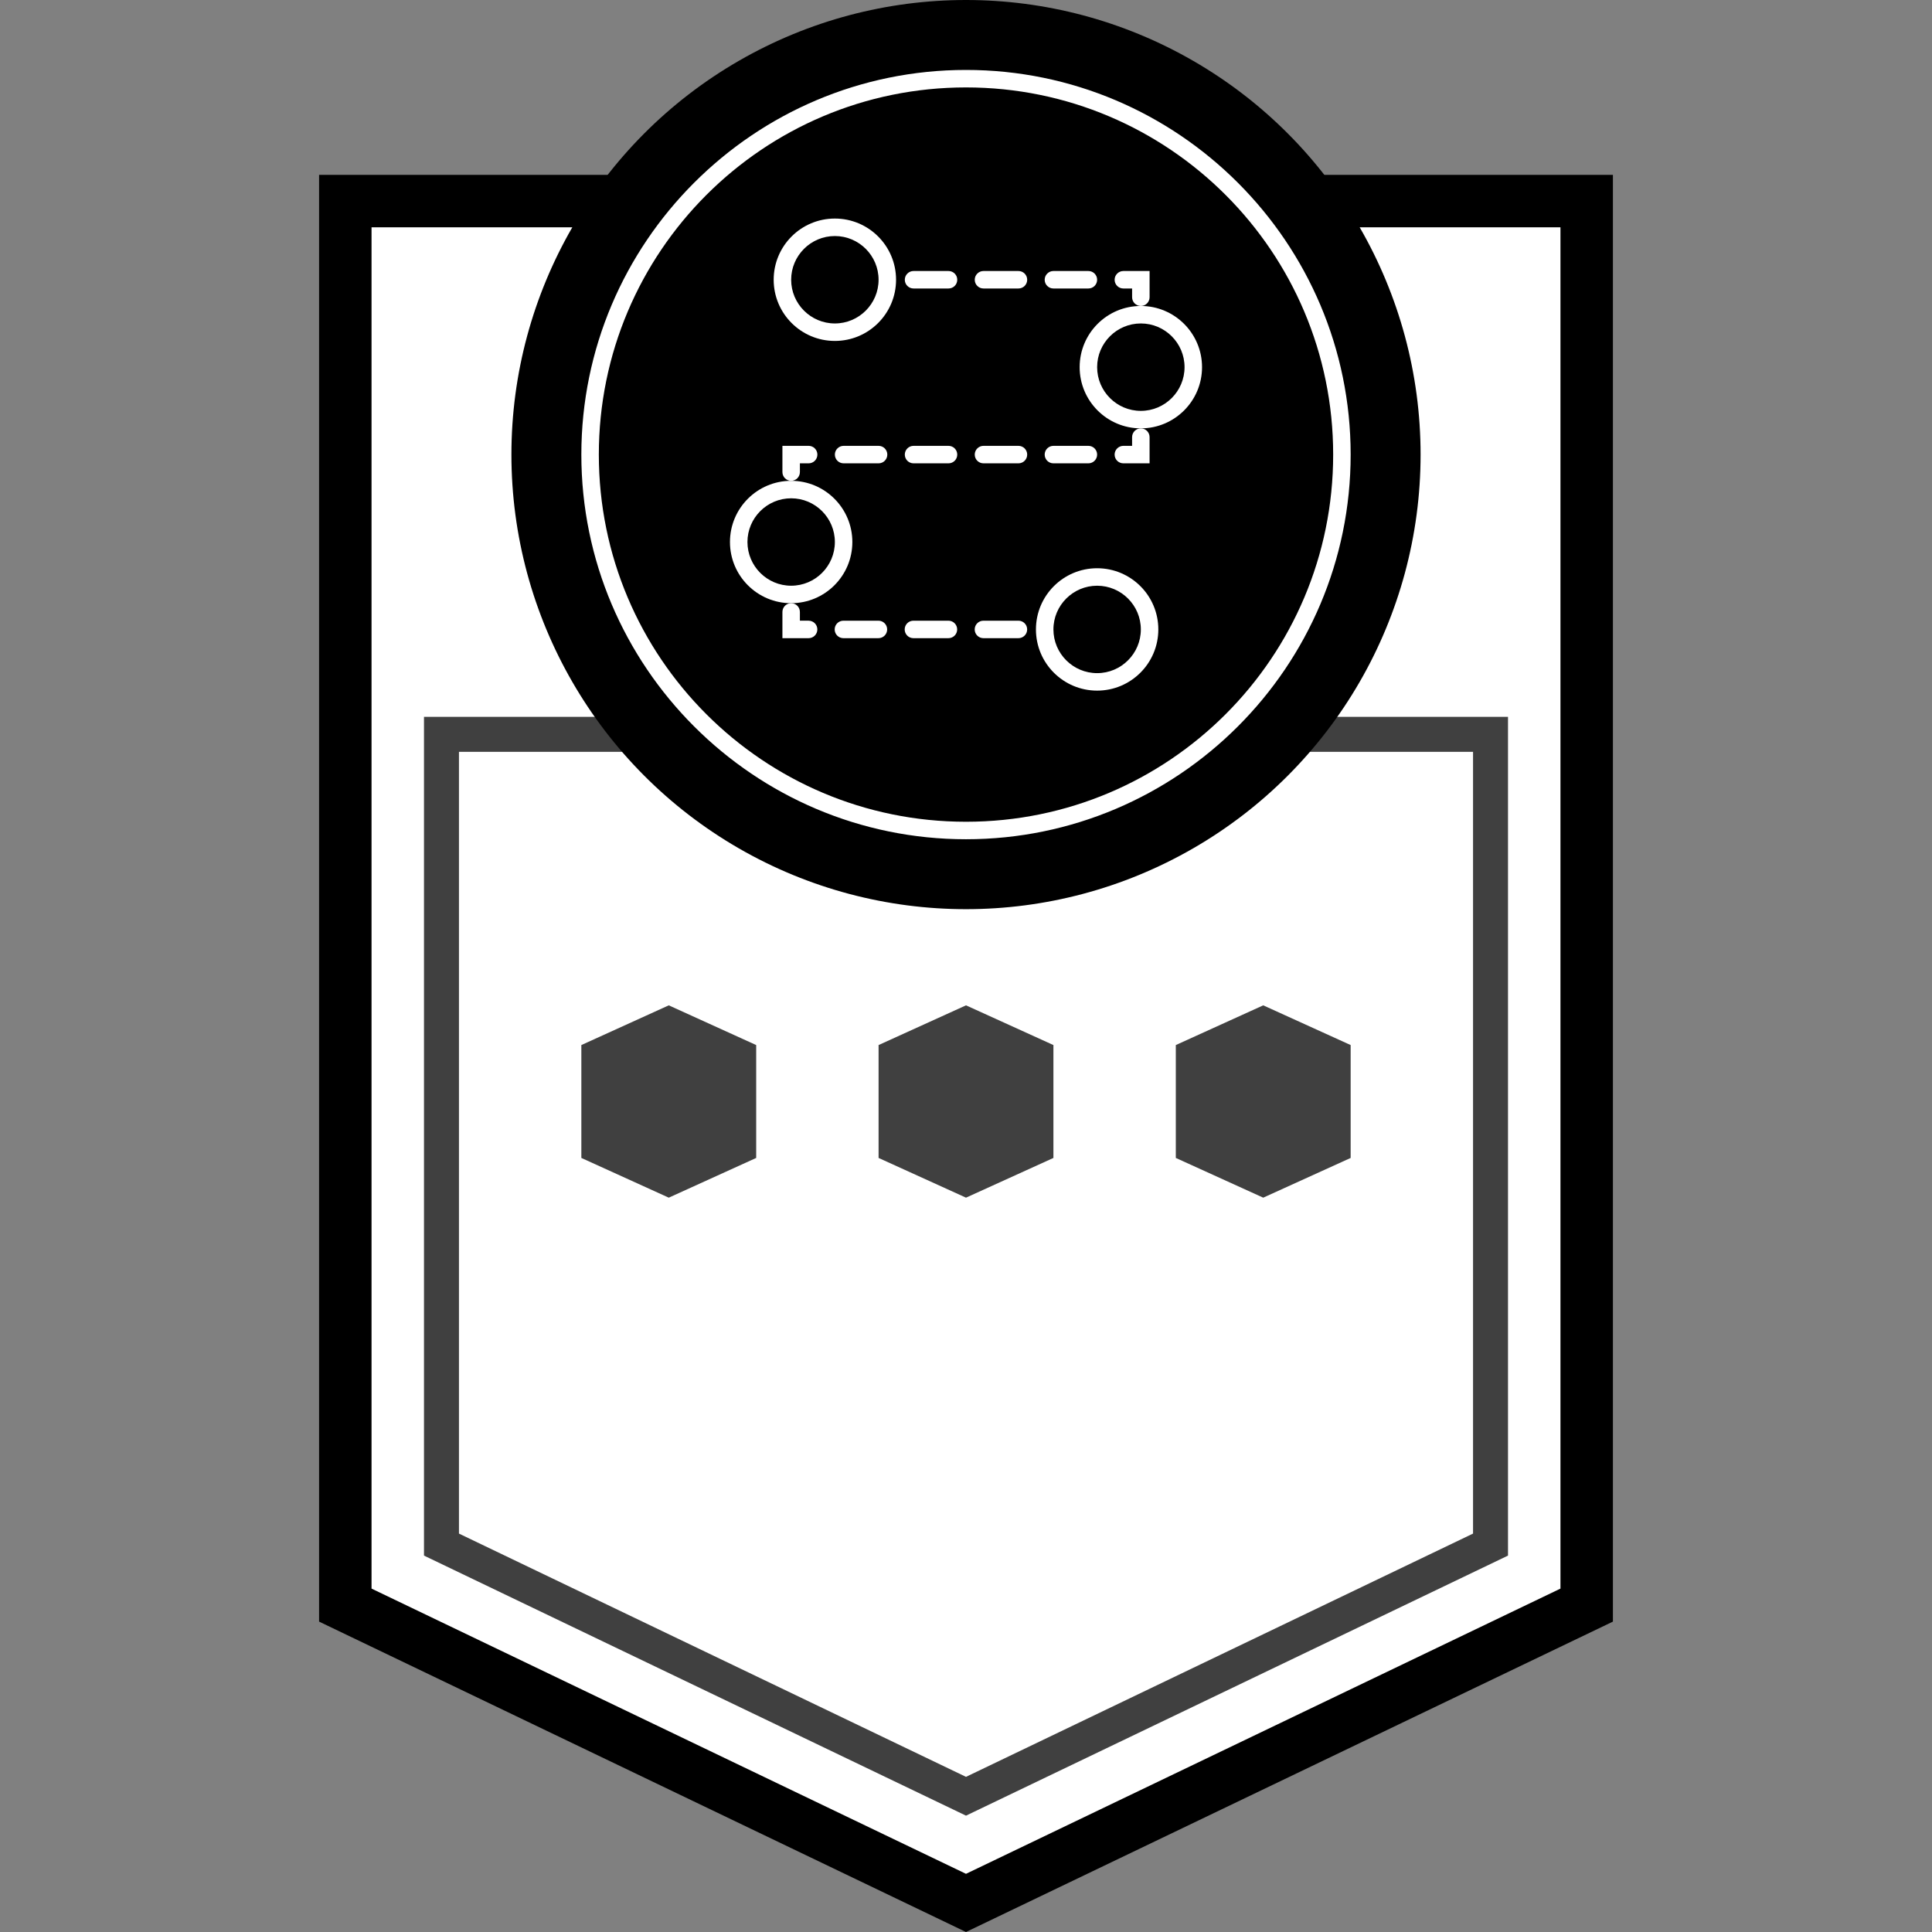 <?xml version="1.0" encoding="utf-8"?>
<!-- Generator: Adobe Illustrator 21.0.2, SVG Export Plug-In . SVG Version: 6.00 Build 0)  -->
<svg version="1.1" id="Layer_1" xmlns="http://www.w3.org/2000/svg" xmlns:xlink="http://www.w3.org/1999/xlink" x="0px" y="0px"
	 viewBox="0 0 500 500" enable-background="new 0 0 500 500" xml:space="preserve">
<rect x="0" y="0" width="500" height="500" fill="#808080" stroke="none"/>
<g>
	<polygon fill="#FFFFFF" points="89.367,415.401 89.367,52.036 410.633,52.036 410.633,415.401 250,492.473 	"/>
	<path d="M403.846,58.824v352.305L250,484.944L96.154,411.129V58.824H403.846 M417.421,45.249H82.579v374.423L250,500
		l167.421-80.328V45.249L417.421,45.249z"/>
	<g opacity="0.75">
		<path d="M250,469.888l-1.958-0.941l-138.314-66.36V185.52h280.543v217.066L250,469.888z M118.778,396.891L250,459.848
			l131.222-62.957V194.57H118.778V396.891z"/>
	</g>
	<g id="XMLID_6_" opacity="0.75">
		<polygon points="326.923,260.181 349.548,270.46 349.548,299.675 326.923,309.955 304.299,299.675 304.299,270.46 		"/>
	</g>
	<g id="XMLID_2_" opacity="0.75">
		<polygon points="173.077,260.181 195.701,270.46 195.701,299.675 173.077,309.955 150.452,299.675 150.452,270.46 		"/>
	</g>
	<g id="XMLID_1_" opacity="0.75">
		<polygon points="250,260.181 272.624,270.46 272.624,299.675 250,309.955 227.376,299.675 227.376,270.46 		"/>
	</g>
	<g>
		<circle cx="250" cy="117.647" r="117.647"/>
	</g>
	<path fill="#FFFFFF" d="M250,22.624c52.48,0,95.023,42.543,95.023,95.023S302.48,212.67,250,212.67s-95.023-42.543-95.023-95.023
		S197.52,22.624,250,22.624 M250,18.1c-54.891,0-99.548,44.657-99.548,99.548s44.657,99.548,99.548,99.548
		s99.548-44.657,99.548-99.548S304.891,18.1,250,18.1L250,18.1z"/>
	<g>
		<g>
			<path fill="#FFFFFF" d="M295.249,165.158h-4.516c-1.251,0-2.262-1.012-2.262-2.262c0-1.251,1.012-2.262,2.262-2.262h4.516
				c1.251,0,2.262,1.012,2.262,2.262C297.511,164.146,296.499,165.158,295.249,165.158z"/>
		</g>
		<g>
			<path fill="#FFFFFF" d="M281.683,165.158h-9.059c-1.251,0-2.262-1.012-2.262-2.262c0-1.251,1.012-2.262,2.262-2.262h9.059
				c1.251,0,2.262,1.012,2.262,2.262C283.945,164.146,282.934,165.158,281.683,165.158z M263.568,165.158h-9.056
				c-1.251,0-2.262-1.012-2.262-2.262c0-1.251,1.012-2.262,2.262-2.262h9.056c1.251,0,2.262,1.012,2.262,2.262
				C265.83,164.146,264.819,165.158,263.568,165.158z M245.453,165.158h-9.059c-1.251,0-2.262-1.012-2.262-2.262
				c0-1.251,1.012-2.262,2.262-2.262h9.059c1.251,0,2.262,1.012,2.262,2.262C247.715,164.146,246.704,165.158,245.453,165.158z
				 M227.336,165.158h-9.061c-1.251,0-2.262-1.012-2.262-2.262c0-1.251,1.012-2.262,2.262-2.262h9.061
				c1.251,0,2.262,1.012,2.262,2.262C229.598,164.146,228.586,165.158,227.336,165.158z"/>
		</g>
		<g>
			<path fill="#FFFFFF" d="M209.267,165.158h-6.778v-6.787c0-1.251,1.012-2.262,2.262-2.262s2.262,1.012,2.262,2.262v2.262h2.254
				c1.251,0,2.262,1.012,2.262,2.262C211.53,164.146,210.518,165.158,209.267,165.158z"/>
		</g>
		<g>
			<path fill="#FFFFFF" d="M204.751,153.393c-1.251,0-2.262-1.012-2.262-2.262v-7.24c0-1.249,1.012-2.262,2.262-2.262
				s2.262,1.013,2.262,2.262v7.24C207.014,152.381,206.002,153.393,204.751,153.393z M204.751,138.914
				c-1.251,0-2.262-1.013-2.262-2.262v-7.24c0-1.249,1.012-2.262,2.262-2.262s2.262,1.013,2.262,2.262v7.24
				C207.014,137.901,206.002,138.914,204.751,138.914z"/>
		</g>
		<g>
			<path fill="#FFFFFF" d="M204.751,124.434c-1.251,0-2.262-1.013-2.262-2.262v-6.787h6.787c1.251,0,2.262,1.013,2.262,2.262
				c0,1.249-1.012,2.262-2.262,2.262h-2.262v2.262C207.014,123.421,206.002,124.434,204.751,124.434z"/>
		</g>
		<g>
			<path fill="#FFFFFF" d="M281.674,119.91h-9.05c-1.251,0-2.262-1.013-2.262-2.262c0-1.249,1.012-2.262,2.262-2.262h9.05
				c1.251,0,2.262,1.013,2.262,2.262C283.937,118.896,282.925,119.91,281.674,119.91z M263.575,119.91h-9.05
				c-1.251,0-2.262-1.013-2.262-2.262c0-1.249,1.012-2.262,2.262-2.262h9.05c1.251,0,2.262,1.013,2.262,2.262
				C265.837,118.896,264.825,119.91,263.575,119.91z M245.475,119.91h-9.05c-1.251,0-2.262-1.013-2.262-2.262
				c0-1.249,1.012-2.262,2.262-2.262h9.05c1.251,0,2.262,1.013,2.262,2.262C247.738,118.896,246.726,119.91,245.475,119.91z
				 M227.376,119.91h-9.05c-1.251,0-2.262-1.013-2.262-2.262c0-1.249,1.012-2.262,2.262-2.262h9.05c1.251,0,2.262,1.013,2.262,2.262
				C229.638,118.896,228.626,119.91,227.376,119.91z"/>
		</g>
		<g>
			<path fill="#FFFFFF" d="M297.511,119.91h-6.787c-1.251,0-2.262-1.013-2.262-2.262c0-1.249,1.012-2.262,2.262-2.262h2.262v-2.262
				c0-1.249,1.012-2.262,2.262-2.262s2.262,1.013,2.262,2.262V119.91z"/>
		</g>
		<g>
			<path fill="#FFFFFF" d="M295.249,108.144c-1.251,0-2.262-1.013-2.262-2.262v-7.24c0-1.249,1.012-2.262,2.262-2.262
				s2.262,1.013,2.262,2.262v7.24C297.511,107.131,296.499,108.144,295.249,108.144z M295.249,93.665
				c-1.251,0-2.262-1.013-2.262-2.262v-7.24c0-1.249,1.012-2.262,2.262-2.262s2.262,1.013,2.262,2.262v7.24
				C297.511,92.652,296.499,93.665,295.249,93.665z"/>
		</g>
		<g>
			<path fill="#FFFFFF" d="M295.249,79.186c-1.251,0-2.262-1.013-2.262-2.262v-2.262h-2.262c-1.251,0-2.262-1.013-2.262-2.262
				c0-1.249,1.012-2.262,2.262-2.262h6.787v6.787C297.511,78.173,296.499,79.186,295.249,79.186z"/>
		</g>
		<g>
			<path fill="#FFFFFF" d="M281.674,74.661h-9.05c-1.251,0-2.262-1.013-2.262-2.262c0-1.249,1.012-2.262,2.262-2.262h9.05
				c1.251,0,2.262,1.013,2.262,2.262C283.937,73.648,282.925,74.661,281.674,74.661z M263.575,74.661h-9.05
				c-1.251,0-2.262-1.013-2.262-2.262c0-1.249,1.012-2.262,2.262-2.262h9.05c1.251,0,2.262,1.013,2.262,2.262
				C265.837,73.648,264.825,74.661,263.575,74.661z M245.475,74.661h-9.05c-1.251,0-2.262-1.013-2.262-2.262
				c0-1.249,1.012-2.262,2.262-2.262h9.05c1.251,0,2.262,1.013,2.262,2.262C247.738,73.648,246.726,74.661,245.475,74.661z
				 M227.376,74.661h-9.05c-1.251,0-2.262-1.013-2.262-2.262c0-1.249,1.012-2.262,2.262-2.262h9.05c1.251,0,2.262,1.013,2.262,2.262
				C229.638,73.648,228.626,74.661,227.376,74.661z"/>
		</g>
		<g>
			<path fill="#FFFFFF" d="M209.276,74.661h-4.525c-1.251,0-2.262-1.013-2.262-2.262c0-1.249,1.012-2.262,2.262-2.262h4.525
				c1.251,0,2.262,1.013,2.262,2.262C211.538,73.648,210.527,74.661,209.276,74.661z"/>
		</g>
	</g>
	<path d="M204.751,153.846c-7.486,0-13.575-6.089-13.575-13.575c0-7.486,6.089-13.575,13.575-13.575s13.575,6.089,13.575,13.575
		C218.326,147.757,212.237,153.846,204.751,153.846z"/>
	<path fill="#FFFFFF" d="M204.751,128.959c6.238,0,11.312,5.075,11.312,11.312s-5.075,11.312-11.312,11.312
		s-11.312-5.075-11.312-11.312S198.514,128.959,204.751,128.959 M204.751,124.434c-8.747,0-15.837,7.09-15.837,15.837
		c0,8.747,7.091,15.837,15.837,15.837s15.837-7.09,15.837-15.837C220.588,131.525,213.498,124.434,204.751,124.434L204.751,124.434z
		"/>
	<path d="M216.063,85.973c-7.486,0-13.575-6.089-13.575-13.575c0-7.486,6.089-13.575,13.575-13.575
		c7.486,0,13.575,6.089,13.575,13.575C229.638,79.884,223.549,85.973,216.063,85.973z"/>
	<path fill="#FFFFFF" d="M216.063,61.086c6.238,0,11.312,5.075,11.312,11.312c0,6.238-5.075,11.312-11.312,11.312
		c-6.238,0-11.312-5.075-11.312-11.312C204.751,66.161,209.826,61.086,216.063,61.086 M216.063,56.561
		c-8.747,0-15.837,7.091-15.837,15.837s7.091,15.837,15.837,15.837c8.747,0,15.837-7.09,15.837-15.837S224.81,56.561,216.063,56.561
		L216.063,56.561z"/>
	<path d="M295.249,108.597c-7.486,0-13.575-6.089-13.575-13.575c0-7.486,6.089-13.575,13.575-13.575s13.575,6.089,13.575,13.575
		C308.824,102.508,302.734,108.597,295.249,108.597z"/>
	<path fill="#FFFFFF" d="M295.249,83.71c6.238,0,11.312,5.075,11.312,11.312c0,6.238-5.075,11.312-11.312,11.312
		s-11.312-5.075-11.312-11.312C283.937,88.785,289.011,83.71,295.249,83.71 M295.249,79.186c-8.747,0-15.837,7.09-15.837,15.837
		s7.091,15.837,15.837,15.837s15.837-7.09,15.837-15.837S303.995,79.186,295.249,79.186L295.249,79.186z"/>
	<path d="M283.937,176.471c-7.486,0-13.575-6.089-13.575-13.575c0-7.486,6.089-13.575,13.575-13.575s13.575,6.089,13.575,13.575
		C297.511,170.381,291.422,176.471,283.937,176.471z"/>
	<path fill="#FFFFFF" d="M283.937,151.584c6.238,0,11.312,5.075,11.312,11.312c0,6.238-5.075,11.312-11.312,11.312
		c-6.238,0-11.312-5.075-11.312-11.312C272.624,156.658,277.699,151.584,283.937,151.584 M283.937,147.059
		c-8.747,0-15.837,7.09-15.837,15.837c0,8.747,7.091,15.837,15.837,15.837c8.747,0,15.837-7.09,15.837-15.837
		C299.774,154.149,292.683,147.059,283.937,147.059L283.937,147.059z"/>
</g>
</svg>
